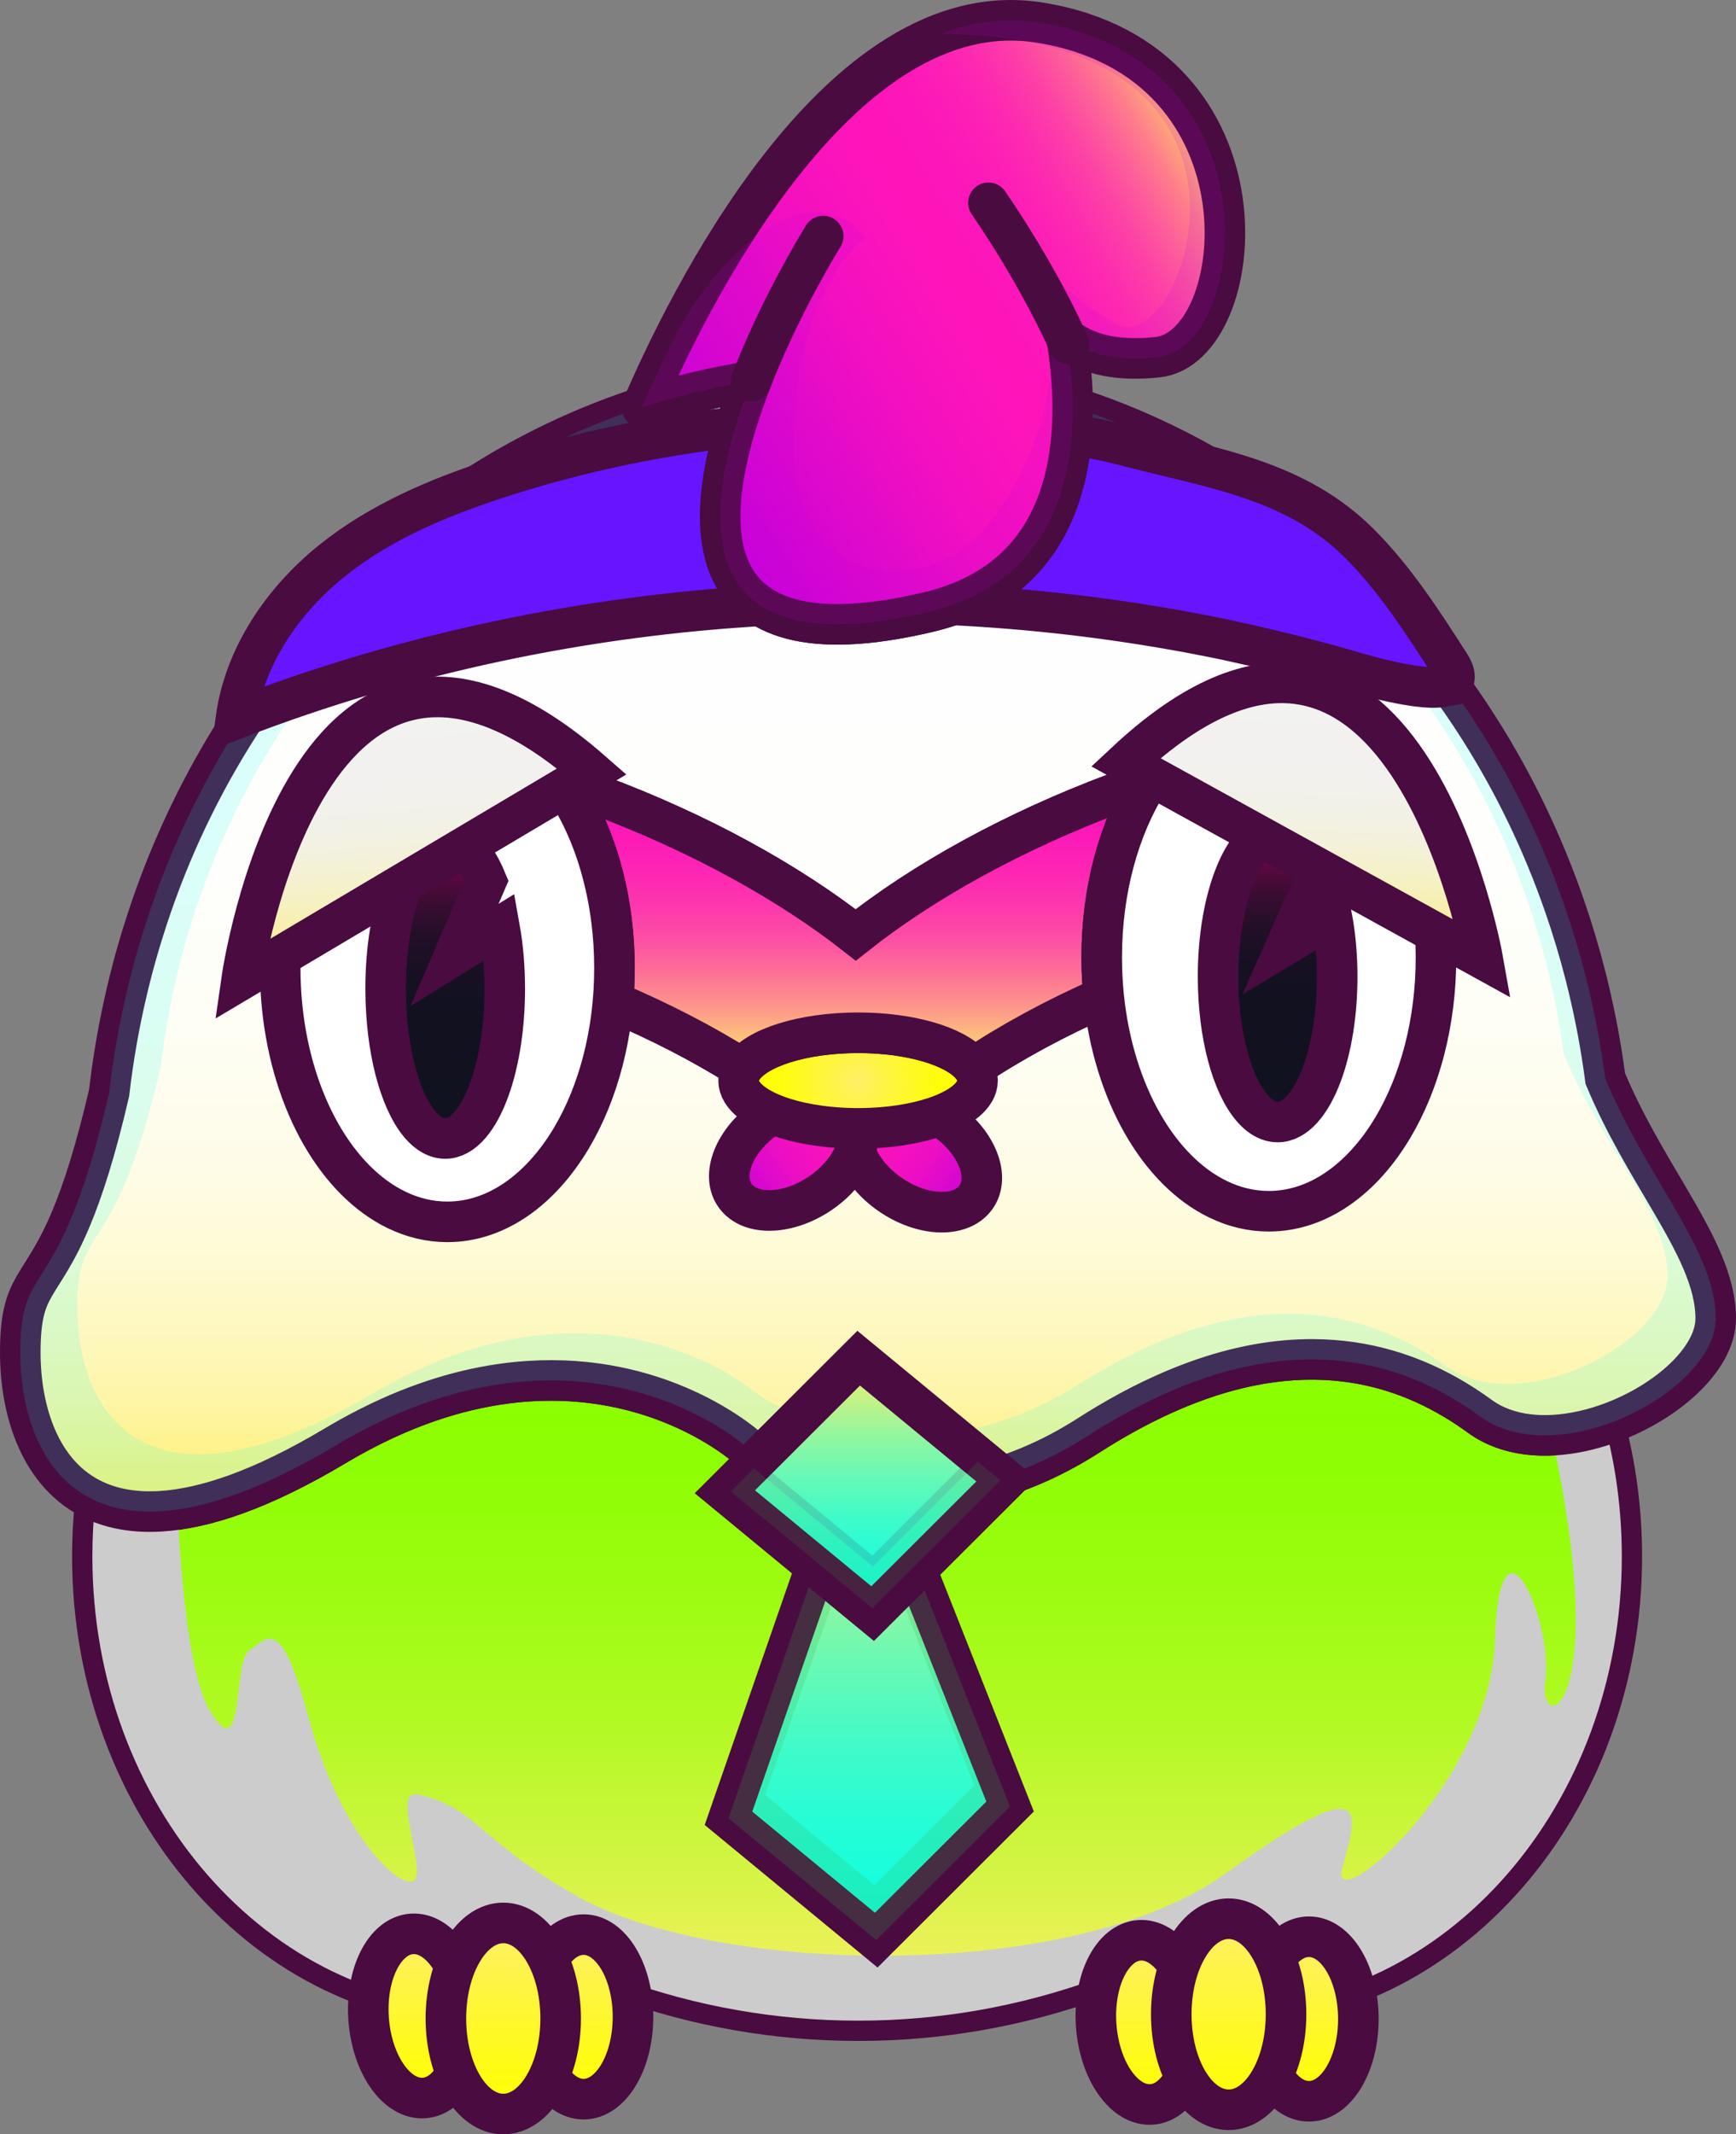 <svg width="214" height="263" viewBox="0 0 214 263" fill="none" xmlns="http://www.w3.org/2000/svg">
<rect x="0" y="0" width="214" height="263" fill="#808080" stroke="none"/>
<path d="M199.922 191.795C199.922 222.447 178.215 247.296 151.44 247.296C145.606 247.296 140.012 246.117 134.832 243.951C125.691 247.224 115.924 248.997 105.778 248.997C95.633 248.997 85.772 247.207 76.593 243.905C71.378 246.1 65.746 247.296 59.867 247.296C33.092 247.296 11.386 222.447 11.386 191.795C11.386 189.469 11.512 187.177 11.756 184.925C13.935 185.915 16.572 186.415 19.734 186.232C25.214 185.915 32.276 183.558 41.282 178.183C41.957 177.781 42.627 177.395 43.293 177.027C72.864 160.664 92.186 178.446 92.186 178.446C92.186 178.446 92.835 178.891 94.035 179.522C95.947 180.529 99.254 182.011 103.573 182.944C104.898 183.235 106.319 183.469 107.825 183.623C115.078 184.368 124.287 183.224 134.203 176.873C134.94 176.399 135.672 175.948 136.394 175.517C155.19 164.289 168.91 166.629 178.341 171.904C179.801 172.717 181.155 173.602 182.411 174.518C185.835 177.013 190.466 177.356 195.023 176.359C195.963 176.154 196.897 175.894 197.819 175.583C199.187 180.712 199.922 186.155 199.922 191.795Z" fill="url(#paint0_linear_656_3)" stroke="#490B40" stroke-width="5" stroke-miterlimit="10"/>
<g style="mix-blend-mode:darken">
<path d="M199.922 191.795C199.922 222.447 178.215 247.296 151.44 247.296C145.606 247.296 140.012 246.117 134.832 243.951C125.691 247.224 115.924 248.997 105.778 248.997C95.633 248.997 85.772 247.207 76.593 243.905C71.378 246.1 65.746 247.296 59.867 247.296C33.092 247.296 11.386 222.447 11.386 191.795C11.386 189.469 11.512 187.177 11.756 184.925C13.935 185.915 16.572 186.415 19.734 186.232C20.43 186.192 21.152 186.118 21.901 186.01C22.315 194.826 23.349 206.671 25.93 210.907C30.241 217.974 28.623 204.625 30.778 203.315C32.934 202.005 34.549 198.602 38.052 211.692C41.552 224.781 48.285 232.111 50.708 231.849C53.133 231.589 47.998 220.292 51.518 221.117C59.059 222.883 58.654 226.614 71.178 233.681C88.359 243.377 132.318 244.416 151.17 230.804C170.022 217.189 167.06 223.997 165.444 230.279C163.829 236.561 183.759 219.807 184.297 202.005C184.837 184.203 191.57 200.172 190.493 207.242C189.485 213.844 198.82 211.541 191.274 176.859C192.51 176.805 193.77 176.633 195.023 176.359C195.963 176.154 196.897 175.894 197.819 175.583C199.187 180.712 199.922 186.155 199.922 191.795Z" fill="#CCCCCC"/>
</g>
<path d="M205.768 147.72C203.202 143.35 200.23 138.521 197.887 132.904C197.384 129.099 196.691 125.363 195.81 121.709C195.705 121.253 195.59 120.799 195.476 120.345C194.721 117.377 193.849 114.46 192.856 111.608C190.175 103.865 186.649 96.572 182.403 89.865C170.469 71.018 152.844 56.793 132.233 50.139C132.274 61.468 128.125 72.194 114.406 75.431C84.856 82.401 86.069 63.825 92.585 46.988C87.984 47.702 83.488 48.784 79.127 50.202C73.436 52.055 67.974 54.483 62.797 57.429C61.276 58.297 59.779 59.207 58.307 60.161C46.656 67.713 36.642 77.962 28.993 90.121C28.884 90.293 28.776 90.464 28.67 90.635C28.3 91.232 27.936 91.831 27.58 92.436C23.769 98.861 20.606 105.786 18.195 113.101C17.221 116.049 16.366 119.061 15.647 122.129C14.681 126.21 13.946 130.392 13.453 134.656C11.785 141.857 10.22 146.63 8.822 149.995C5.04 159.114 2.5 157.89 2.5 166.664C2.5 173.699 4.835 181.788 11.756 184.925C13.935 185.915 16.572 186.415 19.734 186.232C25.214 185.915 32.276 183.558 41.282 178.183C41.957 177.781 42.627 177.395 43.293 177.027C49.557 173.559 55.359 171.627 60.616 170.734C69.052 169.295 76.082 170.531 81.35 172.401C88.301 174.872 92.186 178.446 92.186 178.446C92.186 178.446 92.835 178.891 94.035 179.522C95.947 180.529 99.254 182.011 103.573 182.944C104.898 183.235 106.319 183.469 107.825 183.623C115.078 184.368 124.287 183.224 134.203 176.873C134.94 176.399 135.672 175.948 136.394 175.517C140.255 173.211 143.906 171.476 147.344 170.223C152.697 168.27 157.548 167.486 161.921 167.514C168.416 167.554 173.863 169.398 178.341 171.904C179.801 172.717 181.155 173.602 182.411 174.518C185.835 177.013 190.466 177.355 195.024 176.359C195.963 176.154 196.897 175.894 197.819 175.583C205.104 173.131 211.5 167.588 211.5 162.476C211.5 157.838 208.939 153.129 205.768 147.72ZM73.63 97.945C86.257 102.654 97.23 108.748 105.485 115.213C113.777 108.651 124.877 102.457 137.677 97.682C138.972 97.2 140.264 96.738 141.553 96.298C137.997 101.921 135.81 109.559 135.81 117.97C135.81 119.626 135.895 121.253 136.059 122.84C130.042 125.488 124.619 128.442 119.956 131.559C119.873 131.442 119.785 131.328 119.686 131.217C117.683 128.916 112.212 127.264 105.778 127.264C98.925 127.264 93.166 129.136 91.525 131.673C91.463 131.631 91.399 131.594 91.337 131.554C86.697 128.637 81.394 125.882 75.568 123.419C75.686 122.066 75.747 120.685 75.747 119.28C75.747 110.23 73.216 102.075 69.167 96.364C70.65 96.86 72.138 97.388 73.63 97.945Z" fill="url(#paint1_linear_656_3)" stroke="#490B40" stroke-width="5" stroke-miterlimit="10"/>
<g style="mix-blend-mode:exclusion" opacity="0.15">
<path d="M211.5 162.476C211.5 167.588 205.104 173.131 197.819 175.583C196.897 175.894 195.963 176.154 195.024 176.359C190.466 177.355 185.835 177.013 182.411 174.518C181.155 173.602 179.801 172.717 178.341 171.904C173.863 169.398 168.416 167.554 161.921 167.514C157.548 167.486 152.697 168.27 147.344 170.223C143.906 171.476 140.255 173.211 136.394 175.517C135.672 175.948 134.94 176.399 134.203 176.873C124.287 183.224 115.078 184.368 107.825 183.623C106.319 183.469 104.898 183.235 103.573 182.944C99.254 182.011 95.947 180.529 94.035 179.522C92.835 178.891 92.186 178.446 92.186 178.446C92.186 178.446 88.301 174.872 81.35 172.401C76.082 170.531 69.052 169.295 60.616 170.734C55.359 171.627 49.557 173.559 43.293 177.027C42.627 177.395 41.957 177.781 41.282 178.183C32.276 183.558 25.214 185.915 19.734 186.232C16.572 186.415 13.935 185.915 11.756 184.925C4.835 181.788 2.5 173.699 2.5 166.664C2.5 157.89 5.04 159.114 8.822 149.995C10.22 146.63 11.785 141.857 13.453 134.656C13.946 130.392 14.681 126.21 15.647 122.129C16.366 119.061 17.221 116.049 18.195 113.101C20.606 105.786 23.769 98.861 27.58 92.436C27.936 91.831 28.3 91.232 28.67 90.635C28.776 90.464 28.884 90.293 28.993 90.121C36.642 77.962 46.656 67.713 58.307 60.161C59.779 59.207 61.276 58.297 62.797 57.429C67.974 54.483 73.436 52.055 79.127 50.202C83.488 48.784 87.984 47.702 92.585 46.988C92.045 48.384 91.54 49.791 91.087 51.195C87.79 51.821 84.554 52.645 81.394 53.656C76.058 55.365 70.934 57.606 66.077 60.323C64.65 61.125 63.247 61.965 61.867 62.844C50.937 69.814 41.546 79.27 34.37 90.49C34.27 90.647 34.167 90.804 34.067 90.963C33.721 91.514 33.38 92.065 33.045 92.625C29.471 98.553 26.506 104.941 24.242 111.691C23.328 114.411 22.527 117.191 21.851 120.02C20.947 123.787 20.257 127.646 19.796 131.579C18.231 138.224 16.762 142.628 15.45 145.731C11.903 154.145 9.521 153.017 9.521 161.112C9.521 167.603 11.712 175.066 18.201 177.961C20.245 178.874 22.721 179.336 25.686 179.168C30.825 178.874 37.45 176.699 45.898 171.741C46.532 171.37 47.158 171.013 47.783 170.674C53.659 167.474 59.1 165.69 64.031 164.868C71.945 163.538 78.54 164.68 83.479 166.404C90.001 168.684 93.642 171.984 93.642 171.984C93.642 171.984 94.253 172.392 95.377 172.974C97.172 173.905 100.273 175.272 104.325 176.134C105.567 176.402 106.9 176.616 108.313 176.759C115.116 177.447 123.753 176.391 133.055 170.531C133.745 170.094 134.432 169.678 135.111 169.281C138.731 167.152 142.155 165.55 145.38 164.394C150.401 162.593 154.952 161.871 159.052 161.897C165.145 161.934 170.254 163.635 174.454 165.947C175.825 166.698 177.093 167.514 178.274 168.359C181.483 170.659 185.826 170.976 190.102 170.057C190.983 169.869 191.861 169.629 192.724 169.341C199.557 167.08 205.557 161.965 205.557 157.247C205.557 152.969 203.155 148.625 200.18 143.633C197.772 139.6 194.985 135.144 192.789 129.961C192.316 126.453 191.667 123.005 190.839 119.634C190.742 119.212 190.634 118.792 190.528 118.376C189.817 115.635 189.001 112.944 188.07 110.312C185.556 103.168 182.247 96.441 178.265 90.253C167.242 73.124 151.038 60.135 132.083 53.884C132.189 52.651 132.239 51.398 132.233 50.139C152.844 56.793 170.469 71.018 182.403 89.865C186.649 96.572 190.175 103.865 192.856 111.608C193.849 114.46 194.721 117.377 195.476 120.345C195.59 120.799 195.705 121.253 195.81 121.709C196.691 125.363 197.384 129.099 197.887 132.904C200.23 138.521 203.202 143.35 205.768 147.72C208.939 153.129 211.5 157.838 211.5 162.476Z" fill="#10FFE2"/>
</g>
<path d="M177.863 84.627C174.48 85.221 166.255 82.618 165.277 82.341C160.573 81.008 155.828 79.861 151.053 78.827C132.477 74.966 113.422 73.564 94.499 74.612C72.174 75.85 50.018 80.508 29.078 88.575C30.144 80.834 34.872 73.978 40.859 69.149C46.846 64.319 54.032 61.314 61.288 58.948C75.319 54.372 90.01 51.966 104.73 51.732C116.344 51.547 128.154 52.172 139.457 55.1C149.632 57.734 159.771 59.156 167.597 66.985C171.966 71.358 175.361 76.632 178.72 81.864C179.827 83.588 179.258 84.379 177.86 84.624L177.863 84.627Z" fill="#6715FF" stroke="#490B40" stroke-width="5" stroke-miterlimit="10"/>
<path d="M142.687 44.017C138.124 44.491 134.479 43.88 131.517 41.765C131.957 44.525 132.221 47.35 132.233 50.139C132.274 61.468 128.125 72.194 114.406 75.43C84.856 82.4 86.069 63.825 92.585 46.988C87.983 47.702 83.488 48.783 79.127 50.202C84.404 37.906 103.253 -1.191 128.143 2.784C157.633 7.497 153.998 42.838 142.687 44.017Z" fill="url(#paint2_linear_656_3)" stroke="#490B40" stroke-width="5" stroke-linecap="round" stroke-linejoin="round"/>
<g style="mix-blend-mode:difference" opacity="0.15">
<path d="M142.687 44.017C138.124 44.491 134.479 43.88 131.517 41.765C131.957 44.525 132.221 47.351 132.233 50.139C132.274 61.468 128.125 72.194 114.406 75.431C84.856 82.401 86.069 63.825 92.585 46.988C87.983 47.702 83.488 48.784 79.127 50.202C80.214 47.67 81.876 44.003 84.049 39.807C92.418 26.172 101.747 23.073 106.73 29.224C106.73 29.224 97.841 35.574 97.841 54.618C97.841 73.661 113.601 71.772 118.852 67.576C124.909 62.732 132.585 47.942 128.345 37.144C124.102 26.344 128.815 34.983 137.569 39.958C145.867 44.676 160.582 4.092 115.836 4.215C119.732 2.696 123.846 2.1 128.143 2.785C157.633 7.497 153.998 42.838 142.687 44.017Z" fill="#C401DB"/>
</g>
<path d="M101.479 29.092C98.787 33.53 95.242 40.115 92.585 46.988" stroke="#490B40" stroke-width="5" stroke-linecap="round" stroke-linejoin="round"/>
<path d="M121.844 24.987C124.789 29.271 128.709 35.651 131.76 42.37" stroke="#490B40" stroke-width="5" stroke-linecap="round" stroke-linejoin="round"/>
<path d="M120.263 147.596C122.144 145.06 120.445 140.745 116.469 137.958C112.493 135.17 107.744 134.966 105.863 137.501C103.982 140.037 105.68 144.352 109.657 147.139C113.633 149.927 118.382 150.131 120.263 147.596Z" fill="url(#paint3_linear_656_3)" stroke="#490B40" stroke-width="5" stroke-miterlimit="10"/>
<path d="M101.271 146.932C105.247 144.144 106.946 139.829 105.064 137.294C103.183 134.759 98.435 134.963 94.458 137.751C90.482 140.538 88.784 144.853 90.665 147.388C92.546 149.924 97.294 149.719 101.271 146.932Z" fill="url(#paint4_linear_656_3)" stroke="#490B40" stroke-width="5" stroke-miterlimit="10"/>
<path d="M120.502 133.155C120.502 135.007 118.364 136.66 115.022 137.742C113.807 138.133 112.43 138.449 110.938 138.675C109.455 138.895 107.863 139.023 106.198 139.043C106.06 139.046 105.919 139.046 105.778 139.046C105.637 139.046 105.511 139.046 105.379 139.043C103.855 139.026 102.393 138.918 101.018 138.729C99.492 138.524 98.076 138.215 96.822 137.83C93.316 136.754 91.055 135.061 91.055 133.155C91.055 132.644 91.216 132.147 91.525 131.673C93.166 129.136 98.925 127.264 105.778 127.264C112.212 127.264 117.683 128.916 119.686 131.217C119.785 131.328 119.873 131.442 119.956 131.559C120.293 132.042 120.484 132.553 120.499 133.078C120.502 133.103 120.502 133.129 120.502 133.155Z" fill="url(#paint5_radial_656_3)" stroke="#490B40" stroke-width="5" stroke-miterlimit="10"/>
<path d="M135.81 117.97C135.81 119.626 135.895 121.252 136.059 122.839C130.042 125.488 124.619 128.442 119.956 131.559C119.873 131.442 119.785 131.328 119.686 131.217C117.683 128.916 112.212 127.263 105.778 127.263C98.925 127.263 93.166 129.136 91.525 131.673C91.463 131.63 91.399 131.593 91.337 131.553C86.697 128.636 81.394 125.882 75.568 123.419C75.686 122.066 75.747 120.684 75.747 119.28C75.747 110.229 73.216 102.075 69.167 96.364C70.65 96.86 72.138 97.388 73.63 97.945C86.257 102.654 97.23 108.748 105.485 115.213C113.777 108.651 124.877 102.457 137.677 97.682C138.972 97.2 140.264 96.737 141.553 96.298C137.997 101.921 135.81 109.559 135.81 117.97Z" fill="url(#paint6_linear_656_3)" stroke="#490B40" stroke-width="5" stroke-miterlimit="10"/>
<path d="M124.513 222.612L108.016 239.075L89.801 224.059L106.295 176.533L124.513 222.612Z" fill="url(#paint7_linear_656_3)" stroke="#490B40" stroke-width="5" stroke-miterlimit="10"/>
<g style="mix-blend-mode:difference" opacity="0.2">
<path d="M106.295 176.53L89.798 224.059L108.016 239.072L124.51 222.612L106.295 176.53ZM107.79 232.288L94.306 221.179L106.73 185.775L120.102 219.989L107.79 232.288Z" fill="#39B54A"/>
</g>
<path d="M124.067 182.378L107.57 198.839L89.355 183.826L105.849 167.362L124.067 182.378Z" fill="url(#paint8_linear_656_3)" stroke="#490B40" stroke-width="5" stroke-miterlimit="10"/>
<g style="mix-blend-mode:difference" opacity="0.15">
<path d="M124.067 182.376L107.57 198.839L89.355 183.826L92.911 180.275L107.57 192.36L120.511 179.444L124.067 182.376Z" fill="#39B54A"/>
<path d="M124.067 182.376L107.57 198.839L89.355 183.826L92.911 180.275L107.57 192.36L120.511 179.444L124.067 182.376Z" stroke="#490B40" stroke-miterlimit="10"/>
</g>
<path d="M71.939 258.669C75.302 258.669 78.029 254.13 78.029 248.531C78.029 242.932 75.302 238.393 71.939 238.393C68.575 238.393 65.848 242.932 65.848 248.531C65.848 254.13 68.575 258.669 71.939 258.669Z" fill="url(#paint9_linear_656_3)" stroke="#490B40" stroke-width="5" stroke-miterlimit="10"/>
<path d="M52.278 258.527C55.633 258.289 58.013 253.569 57.594 247.985C57.175 242.4 54.116 238.066 50.761 238.304C47.407 238.542 45.027 243.261 45.446 248.846C45.864 254.43 48.923 258.764 52.278 258.527Z" fill="url(#paint10_linear_656_3)" stroke="#490B40" stroke-width="5" stroke-miterlimit="10"/>
<path d="M62.04 260.502C65.947 260.502 69.114 255.23 69.114 248.728C69.114 242.225 65.947 236.954 62.04 236.954C58.133 236.954 54.966 242.225 54.966 248.728C54.966 255.23 58.133 260.502 62.04 260.502Z" fill="url(#paint11_linear_656_3)" stroke="#490B40" stroke-width="5" stroke-miterlimit="10"/>
<path d="M161.357 258.932C164.72 258.932 167.447 254.393 167.447 248.794C167.447 243.194 164.72 238.655 161.357 238.655C157.993 238.655 155.267 243.194 155.267 248.794C155.267 254.393 157.993 258.932 161.357 258.932Z" fill="url(#paint12_linear_656_3)" stroke="#490B40" stroke-width="5" stroke-miterlimit="10"/>
<path d="M141.967 259.319C145.322 259.081 147.702 254.361 147.283 248.777C146.864 243.192 143.805 238.858 140.45 239.096C137.096 239.334 134.716 244.053 135.135 249.638C135.553 255.222 138.613 259.556 141.967 259.319Z" fill="url(#paint13_linear_656_3)" stroke="#490B40" stroke-width="5" stroke-miterlimit="10"/>
<path d="M151.458 259.98C155.365 259.98 158.532 254.709 158.532 248.206C158.532 241.704 155.365 236.433 151.458 236.433C147.551 236.433 144.384 241.704 144.384 248.206C144.384 254.709 147.551 259.98 151.458 259.98Z" fill="url(#paint14_linear_656_3)" stroke="#490B40" stroke-width="5" stroke-miterlimit="10"/>
<path d="M177.017 117.97C177.017 126.022 175.011 133.36 171.723 138.906C167.952 145.259 162.49 149.255 156.412 149.255C154.245 149.255 152.154 148.747 150.192 147.802C142.84 144.275 137.275 134.653 136.059 122.839C135.895 121.252 135.81 119.625 135.81 117.97C135.81 109.558 137.997 101.921 141.553 96.298C145.303 90.375 150.574 86.688 156.412 86.688C159.959 86.688 163.301 88.049 166.217 90.449C171.544 94.834 175.455 102.677 176.638 111.999C176.888 113.931 177.017 115.929 177.017 117.97Z" fill="white" stroke="#490B40" stroke-width="5" stroke-miterlimit="10"/>
<path d="M75.747 119.278C75.747 127.329 73.742 134.668 70.453 140.213C66.682 146.567 61.221 150.563 55.142 150.563C52.975 150.563 50.884 150.055 48.923 149.11C41.57 145.582 36.005 135.961 34.789 124.147C34.625 122.56 34.54 120.933 34.54 119.278C34.54 110.866 36.727 103.228 40.283 97.605C44.033 91.683 49.304 87.995 55.142 87.995C58.689 87.995 62.031 89.357 64.947 91.757C70.274 96.141 74.185 103.985 75.368 113.306C75.618 115.239 75.747 117.237 75.747 119.278Z" fill="white" stroke="#490B40" stroke-width="5" stroke-miterlimit="10"/>
<path d="M62.222 121.829C62.222 126.579 61.508 130.909 60.337 134.183C58.992 137.93 57.048 140.291 54.881 140.291C54.108 140.291 53.365 139.991 52.664 139.432C50.044 137.351 48.062 131.674 47.631 124.704C47.569 123.767 47.539 122.806 47.539 121.829C47.539 116.866 48.318 112.359 49.586 109.042C50.922 105.549 52.802 103.371 54.881 103.371C56.146 103.371 57.336 104.176 58.375 105.592C58.956 106.385 59.494 107.373 59.967 108.523L56.023 117.679L61.573 114.246C61.805 115.527 61.978 116.889 62.087 118.31C62.175 119.452 62.222 120.628 62.222 121.832V121.829Z" fill="url(#paint15_linear_656_3)" stroke="#490B40" stroke-width="5" stroke-miterlimit="10"/>
<path d="M164.837 120.356C164.837 124.963 164.123 129.164 162.951 132.338C161.607 135.974 159.663 138.26 157.495 138.26C156.723 138.26 155.98 137.969 155.278 137.427C152.659 135.409 150.677 129.903 150.245 123.142C150.184 122.234 150.154 121.301 150.154 120.353C150.154 115.538 150.932 111.168 152.201 107.951C153.537 104.563 155.416 102.451 157.495 102.451C158.761 102.451 159.95 103.233 160.99 104.603C161.571 105.374 162.109 106.33 162.581 107.446L158.638 116.326L164.188 112.995C164.42 114.239 164.593 115.558 164.702 116.936C164.79 118.044 164.837 119.186 164.837 120.353V120.356Z" fill="url(#paint16_linear_656_3)" stroke="#490B40" stroke-width="5" stroke-miterlimit="10"/>
<path d="M138.773 93.92L182.781 118.17C182.781 118.17 172.844 62.093 138.773 93.92Z" fill="url(#paint17_linear_656_3)" stroke="#490B40" stroke-width="5" stroke-miterlimit="10"/>
<path d="M72.963 95.051L29.791 120.682C29.791 120.682 37.843 64.319 72.963 95.051Z" fill="url(#paint18_linear_656_3)" stroke="#490B40" stroke-width="5" stroke-miterlimit="10"/>
<defs>
<linearGradient id="paint0_linear_656_3" x1="105.655" y1="167.514" x2="105.655" y2="248.997" gradientUnits="userSpaceOnUse">
<stop stop-color="#8AFF00"/>
<stop offset="0.16" stop-color="#8EFE04"/>
<stop offset="0.36" stop-color="#9DFC11"/>
<stop offset="0.57" stop-color="#B5F926"/>
<stop offset="0.78" stop-color="#D5F444"/>
<stop offset="1" stop-color="#FEEF69"/>
</linearGradient>
<linearGradient id="paint1_linear_656_3" x1="107" y1="186.269" x2="107" y2="46.988" gradientUnits="userSpaceOnUse">
<stop stop-color="#FEEF69"/>
<stop offset="0.05" stop-color="#FEF288"/>
<stop offset="0.1" stop-color="#FEF5A8"/>
<stop offset="0.17" stop-color="#FEF8C3"/>
<stop offset="0.24" stop-color="#FEFBD9"/>
<stop offset="0.33" stop-color="#FEFCEA"/>
<stop offset="0.44" stop-color="#FEFEF6"/>
<stop offset="0.59" stop-color="#FEFEFD"/>
<stop offset="1" stop-color="white"/>
</linearGradient>
<linearGradient id="paint2_linear_656_3" x1="82.88" y1="58.362" x2="149.579" y2="18.743" gradientUnits="userSpaceOnUse">
<stop stop-color="#C401DB"/>
<stop offset="0.15" stop-color="#D807CF"/>
<stop offset="0.37" stop-color="#F310C0"/>
<stop offset="0.5" stop-color="#FD14BB"/>
<stop offset="0.62" stop-color="#FD16B9"/>
<stop offset="0.7" stop-color="#FD1FB6"/>
<stop offset="0.76" stop-color="#FD2DAF"/>
<stop offset="0.82" stop-color="#FD42A6"/>
<stop offset="0.87" stop-color="#FD5D9A"/>
<stop offset="0.92" stop-color="#FE7E8B"/>
<stop offset="0.96" stop-color="#FEA57A"/>
<stop offset="1" stop-color="#FFC96B"/>
</linearGradient>
<linearGradient id="paint3_linear_656_3" x1="120.269" y1="147.582" x2="106.152" y2="137.107" gradientUnits="userSpaceOnUse">
<stop stop-color="#C401DB"/>
<stop offset="0.23" stop-color="#DC09CD"/>
<stop offset="0.46" stop-color="#EE0FC3"/>
<stop offset="0.72" stop-color="#F912BC"/>
<stop offset="1" stop-color="#FD14BB"/>
</linearGradient>
<linearGradient id="paint4_linear_656_3" x1="90.827" y1="147.607" x2="104.944" y2="137.132" gradientUnits="userSpaceOnUse">
<stop stop-color="#C401DB"/>
<stop offset="0.23" stop-color="#DC09CD"/>
<stop offset="0.46" stop-color="#EE0FC3"/>
<stop offset="0.72" stop-color="#F912BC"/>
<stop offset="1" stop-color="#FD14BB"/>
</linearGradient>
<radialGradient id="paint5_radial_656_3" cx="0" cy="0" r="1" gradientUnits="userSpaceOnUse" gradientTransform="translate(105.778 133.155) scale(11.258 10.943)">
<stop stop-color="#FEEF69"/>
<stop offset="0.28" stop-color="#FEF447"/>
<stop offset="0.76" stop-color="#FEFB14"/>
<stop offset="1" stop-color="#FFFF00"/>
</radialGradient>
<linearGradient id="paint6_linear_656_3" x1="105.361" y1="96.298" x2="105.361" y2="131.673" gradientUnits="userSpaceOnUse">
<stop stop-color="#FD14BB"/>
<stop offset="0.15" stop-color="#FD17B9"/>
<stop offset="0.28" stop-color="#FD22B5"/>
<stop offset="0.42" stop-color="#FD35AE"/>
<stop offset="0.55" stop-color="#FD4FA4"/>
<stop offset="0.67" stop-color="#FD7197"/>
<stop offset="0.8" stop-color="#FD9B88"/>
<stop offset="0.92" stop-color="#FDCB76"/>
<stop offset="1" stop-color="#FEEF69"/>
</linearGradient>
<linearGradient id="paint7_linear_656_3" x1="107.156" y1="239.075" x2="107.156" y2="176.533" gradientUnits="userSpaceOnUse">
<stop stop-color="#10FFE2"/>
<stop offset="0.1" stop-color="#15FEDF"/>
<stop offset="0.23" stop-color="#25FDD6"/>
<stop offset="0.38" stop-color="#40FBC9"/>
<stop offset="0.53" stop-color="#65F9B6"/>
<stop offset="0.7" stop-color="#94F69E"/>
<stop offset="0.87" stop-color="#CDF281"/>
<stop offset="1" stop-color="#FEEF69"/>
</linearGradient>
<linearGradient id="paint8_linear_656_3" x1="106.709" y1="198.839" x2="106.709" y2="167.362" gradientUnits="userSpaceOnUse">
<stop stop-color="#10FFE2"/>
<stop offset="0.1" stop-color="#15FEDF"/>
<stop offset="0.23" stop-color="#25FDD6"/>
<stop offset="0.38" stop-color="#40FBC9"/>
<stop offset="0.53" stop-color="#65F9B6"/>
<stop offset="0.7" stop-color="#94F69E"/>
<stop offset="0.87" stop-color="#CDF281"/>
<stop offset="1" stop-color="#FEEF69"/>
</linearGradient>
<linearGradient id="paint9_linear_656_3" x1="71.939" y1="258.669" x2="71.939" y2="238.395" gradientUnits="userSpaceOnUse">
<stop stop-color="#FFFF00"/>
<stop offset="0.24" stop-color="#FEFB14"/>
<stop offset="0.72" stop-color="#FEF447"/>
<stop offset="1" stop-color="#FEEF69"/>
</linearGradient>
<linearGradient id="paint10_linear_656_3" x1="51.532" y1="258.521" x2="51.532" y2="238.282" gradientUnits="userSpaceOnUse">
<stop stop-color="#FFFF00"/>
<stop offset="0.24" stop-color="#FEFB14"/>
<stop offset="0.72" stop-color="#FEF447"/>
<stop offset="1" stop-color="#FEEF69"/>
</linearGradient>
<linearGradient id="paint11_linear_656_3" x1="62.04" y1="260.502" x2="62.04" y2="236.954" gradientUnits="userSpaceOnUse">
<stop stop-color="#FFFF00"/>
<stop offset="0.24" stop-color="#FEFB14"/>
<stop offset="0.72" stop-color="#FEF447"/>
<stop offset="1" stop-color="#FEEF69"/>
</linearGradient>
<linearGradient id="paint12_linear_656_3" x1="161.357" y1="258.932" x2="161.357" y2="238.655" gradientUnits="userSpaceOnUse">
<stop stop-color="#FFFF00"/>
<stop offset="0.24" stop-color="#FEFB14"/>
<stop offset="0.72" stop-color="#FEF447"/>
<stop offset="1" stop-color="#FEEF69"/>
</linearGradient>
<linearGradient id="paint13_linear_656_3" x1="141.221" y1="259.305" x2="141.221" y2="239.066" gradientUnits="userSpaceOnUse">
<stop stop-color="#FFFF00"/>
<stop offset="0.24" stop-color="#FEFB14"/>
<stop offset="0.72" stop-color="#FEF447"/>
<stop offset="1" stop-color="#FEEF69"/>
</linearGradient>
<linearGradient id="paint14_linear_656_3" x1="151.458" y1="259.98" x2="151.458" y2="236.433" gradientUnits="userSpaceOnUse">
<stop stop-color="#FFFF00"/>
<stop offset="0.24" stop-color="#FEFB14"/>
<stop offset="0.72" stop-color="#FEF447"/>
<stop offset="1" stop-color="#FEEF69"/>
</linearGradient>
<linearGradient id="paint15_linear_656_3" x1="54.881" y1="140.291" x2="54.881" y2="103.371" gradientUnits="userSpaceOnUse">
<stop stop-color="#101220"/>
<stop offset="0.42" stop-color="#111120"/>
<stop offset="0.57" stop-color="#181023"/>
<stop offset="0.68" stop-color="#240F28"/>
<stop offset="0.76" stop-color="#350D30"/>
<stop offset="0.84" stop-color="#4B0A39"/>
<stop offset="0.9" stop-color="#660745"/>
<stop offset="0.96" stop-color="#860352"/>
<stop offset="1" stop-color="#9E005D"/>
</linearGradient>
<linearGradient id="paint16_linear_656_3" x1="157.495" y1="138.263" x2="157.495" y2="102.454" gradientUnits="userSpaceOnUse">
<stop stop-color="#101220"/>
<stop offset="0.42" stop-color="#111120"/>
<stop offset="0.57" stop-color="#181023"/>
<stop offset="0.68" stop-color="#240F28"/>
<stop offset="0.76" stop-color="#350D30"/>
<stop offset="0.84" stop-color="#4B0A39"/>
<stop offset="0.9" stop-color="#660745"/>
<stop offset="0.96" stop-color="#860352"/>
<stop offset="1" stop-color="#9E005D"/>
</linearGradient>
<linearGradient id="paint17_linear_656_3" x1="160.202" y1="116.99" x2="161.857" y2="84.286" gradientUnits="userSpaceOnUse">
<stop stop-color="#FDEF6A"/>
<stop offset="0.09" stop-color="#FAEF8E"/>
<stop offset="0.18" stop-color="#F8F0AD"/>
<stop offset="0.29" stop-color="#F5F1C6"/>
<stop offset="0.4" stop-color="#F4F1D9"/>
<stop offset="0.53" stop-color="#F2F1E7"/>
<stop offset="0.7" stop-color="#F2F1EF"/>
<stop offset="1" stop-color="#F2F2F2"/>
</linearGradient>
<linearGradient id="paint18_linear_656_3" x1="52.32" y1="118.75" x2="49.628" y2="86.111" gradientUnits="userSpaceOnUse">
<stop stop-color="#FDEF6A"/>
<stop offset="0.09" stop-color="#FAEF8E"/>
<stop offset="0.18" stop-color="#F8F0AD"/>
<stop offset="0.29" stop-color="#F5F1C6"/>
<stop offset="0.4" stop-color="#F4F1D9"/>
<stop offset="0.53" stop-color="#F2F1E7"/>
<stop offset="0.7" stop-color="#F2F1EF"/>
<stop offset="1" stop-color="#F2F2F2"/>
</linearGradient>
</defs>
</svg>
